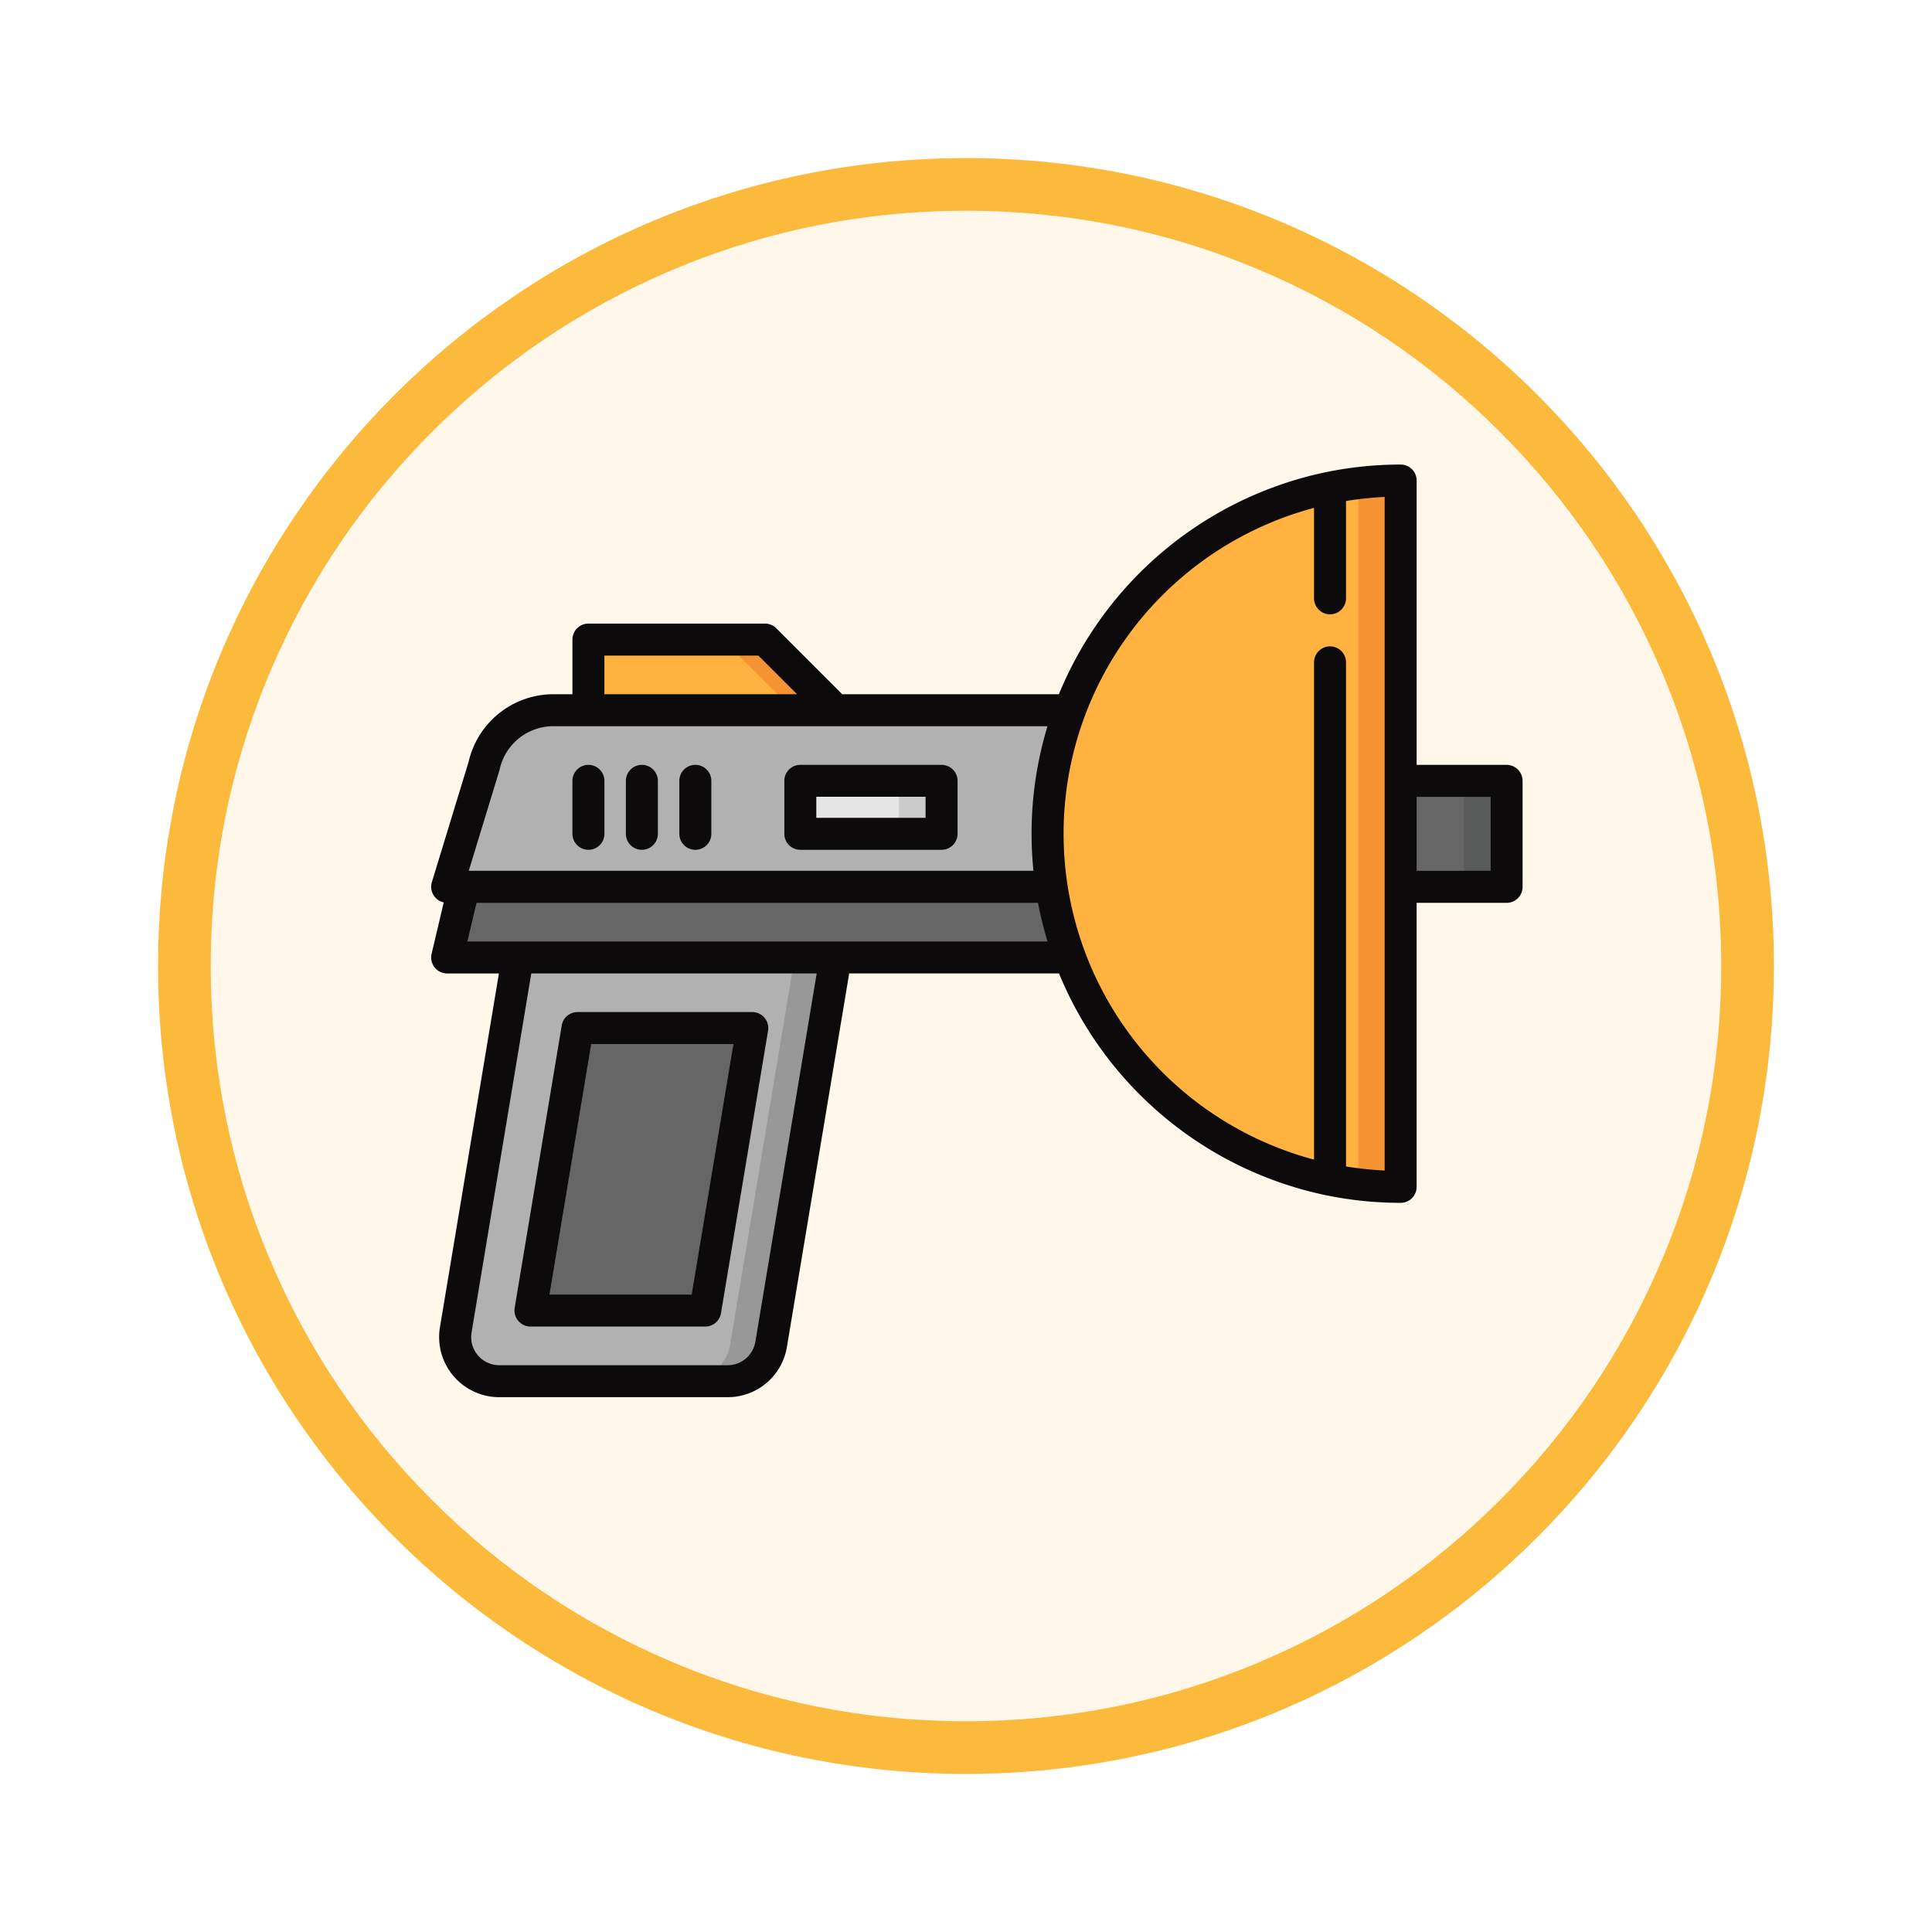 <svg xmlns="http://www.w3.org/2000/svg" xmlns:xlink="http://www.w3.org/1999/xlink" width="110" height="110" viewBox="0 0 110 110">
  <defs>
    <filter id="Trazado_982547" x="0" y="0" width="110" height="110" filterUnits="userSpaceOnUse">
      <feOffset dy="3" input="SourceAlpha"/>
      <feGaussianBlur stdDeviation="3" result="blur"/>
      <feFlood flood-opacity="0.161"/>
      <feComposite operator="in" in2="blur"/>
      <feComposite in="SourceGraphic"/>
    </filter>
  </defs>
  <g id="Grupo_1209013" data-name="Grupo 1209013" transform="translate(-902.381 -5049.728)">
    <g id="Grupo_1208896" data-name="Grupo 1208896" transform="translate(105.19 3090.205)">
      <g id="Grupo_1164703" data-name="Grupo 1164703" transform="translate(806.19 1965.523)">
        <g id="Grupo_1160931" data-name="Grupo 1160931" transform="translate(0)">
          <g id="Grupo_1160749" data-name="Grupo 1160749" transform="translate(0)">
            <g id="Grupo_1158891" data-name="Grupo 1158891" transform="translate(0 0)">
              <g id="Grupo_1157406" data-name="Grupo 1157406" transform="translate(0)">
                <g id="Grupo_1155793" data-name="Grupo 1155793" transform="translate(0)">
                  <g id="Grupo_1154704" data-name="Grupo 1154704" transform="translate(0)">
                    <g id="Grupo_1150790" data-name="Grupo 1150790" transform="translate(0)">
                      <g id="Grupo_1154214" data-name="Grupo 1154214" transform="translate(0)">
                        <g id="Grupo_1152583" data-name="Grupo 1152583" transform="translate(0 0)">
                          <g id="Grupo_1146973" data-name="Grupo 1146973" transform="translate(0 0)">
                            <g id="Grupo_1146954" data-name="Grupo 1146954">
                              <g transform="matrix(1, 0, 0, 1, -9, -6)" filter="url(#Trazado_982547)">
                                <g id="Trazado_982547-2" data-name="Trazado 982547" transform="translate(9 6)" fill="#fef7ea">
                                  <path d="M 46 90.5 C 39.992 90.5 34.164 89.324 28.679 87.003 C 23.38 84.762 18.621 81.553 14.534 77.466 C 10.446 73.379 7.238 68.62 4.996 63.321 C 2.676 57.836 1.5 52.008 1.5 46 C 1.5 39.992 2.676 34.164 4.996 28.679 C 7.238 23.38 10.446 18.621 14.534 14.534 C 18.621 10.446 23.38 7.238 28.679 4.996 C 34.164 2.676 39.992 1.5 46 1.5 C 52.008 1.5 57.836 2.676 63.321 4.996 C 68.62 7.238 73.379 10.446 77.466 14.534 C 81.554 18.621 84.762 23.38 87.004 28.679 C 89.324 34.164 90.5 39.992 90.5 46 C 90.5 52.008 89.324 57.836 87.004 63.321 C 84.762 68.62 81.554 73.379 77.466 77.466 C 73.379 81.553 68.62 84.762 63.321 87.003 C 57.836 89.324 52.008 90.5 46 90.5 Z" stroke="none"/>
                                  <path d="M 46 3 C 40.194 3 34.563 4.136 29.263 6.378 C 24.143 8.544 19.544 11.644 15.594 15.594 C 11.644 19.544 8.544 24.143 6.378 29.263 C 4.137 34.563 3 40.194 3 46 C 3 51.806 4.137 57.437 6.378 62.737 C 8.544 67.857 11.644 72.455 15.594 76.405 C 19.544 80.355 24.143 83.456 29.263 85.622 C 34.563 87.863 40.194 89 46 89 C 51.806 89 57.437 87.863 62.737 85.622 C 67.857 83.456 72.456 80.355 76.406 76.405 C 80.356 72.455 83.456 67.857 85.622 62.737 C 87.864 57.437 89 51.806 89 46 C 89 40.194 87.864 34.563 85.622 29.263 C 83.456 24.143 80.356 19.544 76.406 15.594 C 72.456 11.644 67.857 8.544 62.737 6.378 C 57.437 4.136 51.806 3 46 3 M 46 -7.62939453125e-06 C 71.405 -7.62939453125e-06 92 20.595 92 46 C 92 71.405 71.405 92 46 92 C 20.595 92 7.62939453125e-06 71.405 7.62939453125e-06 46 C 7.62939453125e-06 20.595 20.595 -7.62939453125e-06 46 -7.62939453125e-06 Z" stroke="none" fill="#fcba3d"/>
                                </g>
                              </g>
                            </g>
                          </g>
                        </g>
                      </g>
                    </g>
                  </g>
                </g>
              </g>
            </g>
          </g>
        </g>
      </g>
    </g>
    <g id="transmissor_1064372" transform="translate(926.93 5038.933)">
      <path id="Trazado_1048567" data-name="Trazado 1048567" d="M87.843,123.379l-3.808-3.808a.728.728,0,0,0-.515-.213H74.5a.728.728,0,0,0-.728.728v4.478H87.843v-1.185Z" transform="translate(-64.815 -72.147)" fill="#ffb23f"/>
      <path id="Trazado_1048568" data-name="Trazado 1048568" d="M138.867,119.357H136.76l4.021,4.021v1.185h2.408v-1.185l-3.808-3.808A.729.729,0,0,0,138.867,119.357Z" transform="translate(-120.162 -72.146)" fill="#f69435"/>
      <path id="Trazado_1048569" data-name="Trazado 1048569" d="M32.9,258.78v-1.336H14.8v1.336l-3.534,21.2a2.513,2.513,0,0,0,2.479,2.927h13a2.514,2.514,0,0,0,2.479-2.1Z" transform="translate(-9.87 -193.474)" fill="#b1b1b2"/>
      <path id="Trazado_1048570" data-name="Trazado 1048570" d="M125.993,257.446v1.336l-3.671,22.028a2.513,2.513,0,0,1-2.479,2.1h2.332a2.514,2.514,0,0,0,2.479-2.1l3.671-22.028v-1.336Z" transform="translate(-105.297 -193.476)" fill="#989899"/>
      <g id="Grupo_1209011" data-name="Grupo 1209011" transform="translate(1.102 55.253)">
        <path id="Trazado_1048571" data-name="Trazado 1048571" d="M9.1,229.769l1.021-4.324H50.7v5.22H9.808A.728.728,0,0,1,9.1,229.769Z" transform="translate(-9.08 -220.612)" fill="#666"/>
        <path id="Trazado_1048572" data-name="Trazado 1048572" d="M48.423,317.674h8.466a.728.728,0,0,0,.718-.608l2.438-14.629a.728.728,0,0,0-.718-.848H50.862a.728.728,0,0,0-.718.608l-2.438,14.629A.728.728,0,0,0,48.423,317.674Z" transform="translate(-43.008 -287.514)" fill="#666"/>
        <path id="Trazado_1048573" data-name="Trazado 1048573" d="M448,185.623h6.129a.728.728,0,0,1,.728.728v4.576a.728.728,0,0,1-.728.728H448Z" transform="translate(-394.73 -185.623)" fill="#666"/>
      </g>
      <path id="Trazado_1048574" data-name="Trazado 1048574" d="M49.182,152.489h-33.8a4.022,4.022,0,0,0-3.929,3.164L9.634,161.6a.728.728,0,0,0,.7.941H51.193V154.5A2.011,2.011,0,0,0,49.182,152.489Z" transform="translate(-8.436 -101.257)" fill="#b1b1b2"/>
      <path id="Trazado_1048575" data-name="Trazado 1048575" d="M180.482,188.638H173.9a.728.728,0,0,1-.728-.728v-1.56a.728.728,0,0,1,.728-.728h6.586a.728.728,0,0,1,.728.728v1.56A.728.728,0,0,1,180.482,188.638Z" transform="translate(-152.15 -130.369)" fill="#e5e5e5"/>
      <path id="Trazado_1048576" data-name="Trazado 1048576" d="M221.133,188.638h-1.7v-3.016h1.7a.728.728,0,0,1,.728.728v1.56A.728.728,0,0,1,221.133,188.638Z" transform="translate(-192.802 -130.369)" fill="#cbcbcb"/>
      <path id="Trazado_1048577" data-name="Trazado 1048577" d="M486.2,191.655h-1.7v-6.032h1.7a.728.728,0,0,1,.728.728v4.576A.728.728,0,0,1,486.2,191.655Z" transform="translate(-425.697 -130.37)" fill="#5a5b5b"/>
      <path id="Trazado_1048578" data-name="Trazado 1048578" d="M309.24,84.313a.727.727,0,0,1-.751.729,20.107,20.107,0,0,1,0-40.186.727.727,0,0,1,.751.729Z" transform="translate(-254.041 -6.686)" fill="#ffb23f"/>
      <path id="Trazado_1048579" data-name="Trazado 1048579" d="M436.58,44.855c-.56.021-1.115.065-1.663.131V84.911c.548.066,1.1.11,1.663.131a.727.727,0,0,0,.751-.729V45.584A.727.727,0,0,0,436.58,44.855Z" transform="translate(-382.132 -6.686)" fill="#f69435"/>
      <g id="Grupo_1209012" data-name="Grupo 1209012" transform="translate(0 37.245)">
        <path id="Trazado_1048580" data-name="Trazado 1048580" d="M61.23,54.343H56.109V38.155a.91.91,0,0,0-.91-.91,21.028,21.028,0,0,0-4.155.413c-.029,0-.057.01-.084.016A21.1,21.1,0,0,0,35.74,50.322H23.405L19.65,46.567a.911.911,0,0,0-.644-.267H8.953a.91.91,0,0,0-.91.91v3.111h-1.1a4.958,4.958,0,0,0-4.81,3.843L.04,61.02a.909.909,0,0,0,.675,1.154L.025,65.1a.91.91,0,0,0,.886,1.12H3.857L.5,86.359a3.424,3.424,0,0,0,3.377,3.986h13a3.413,3.413,0,0,0,3.377-2.861L23.8,66.217H35.746a21.1,21.1,0,0,0,15.21,12.632q.044.011.09.018a21.028,21.028,0,0,0,4.152.413.91.91,0,0,0,.91-.91V62.2H61.23a.91.91,0,0,0,.91-.91V55.253A.91.91,0,0,0,61.23,54.343ZM9.863,48.121H18.63l2.2,2.2H9.864v-2.2ZM3.884,54.662c.007-.024.014-.048.019-.073a3.126,3.126,0,0,1,3.039-2.447H35.091a21.067,21.067,0,0,0-.8,8.233H2.14ZM18.459,87.185a1.6,1.6,0,0,1-1.581,1.34h-13A1.6,1.6,0,0,1,2.3,86.658L5.7,66.217h16.25ZM23.028,64.4H2.061l.52-2.2H34.552a20.826,20.826,0,0,0,.543,2.2Zm31.26,13.04a19.2,19.2,0,0,1-2.2-.232v-28.7a.91.91,0,0,0-1.821,0v28.31a19.2,19.2,0,0,1,0-37.107v5.15a.91.91,0,0,0,1.821,0v-5.54a19.2,19.2,0,0,1,2.2-.232v38.35ZM60.32,60.375H56.109V56.164H60.32Z" transform="translate(0 -37.245)" fill="#0c0a0b"/>
        <path id="Trazado_1048581" data-name="Trazado 1048581" d="M174.619,178.124h-8.043a.91.91,0,0,0-.91.91v3.016a.91.91,0,0,0,.91.91h8.043a.91.91,0,0,0,.91-.91v-3.016A.91.91,0,0,0,174.619,178.124Zm-.91,3.016h-6.222v-1.2h6.222Z" transform="translate(-145.559 -161.026)" fill="#0c0a0b"/>
        <path id="Trazado_1048582" data-name="Trazado 1048582" d="M67.178,178.124a.91.91,0,0,0-.91.91v3.016a.91.91,0,1,0,1.821,0v-3.016A.91.91,0,0,0,67.178,178.124Z" transform="translate(-58.225 -161.026)" fill="#0c0a0b"/>
        <path id="Trazado_1048583" data-name="Trazado 1048583" d="M92.255,178.124a.91.91,0,0,0-.91.91v3.016a.91.91,0,1,0,1.821,0v-3.016A.91.91,0,0,0,92.255,178.124Z" transform="translate(-80.259 -161.026)" fill="#0c0a0b"/>
        <path id="Trazado_1048584" data-name="Trazado 1048584" d="M117.333,178.124a.91.91,0,0,0-.91.91v3.016a.91.91,0,1,0,1.821,0v-3.016A.91.91,0,0,0,117.333,178.124Z" transform="translate(-102.293 -161.026)" fill="#0c0a0b"/>
        <path id="Trazado_1048585" data-name="Trazado 1048585" d="M39.329,311.675a.91.91,0,0,0,.695.322h9.942a.91.91,0,0,0,.9-.761l2.681-16.085a.91.91,0,0,0-.9-1.06H42.7a.91.91,0,0,0-.9.761l-2.681,16.085A.911.911,0,0,0,39.329,311.675Zm4.147-15.763h8.1l-2.377,14.264H41.1Z" transform="translate(-34.366 -262.918)" fill="#0c0a0b"/>
      </g>
    </g>
  </g>
</svg>
